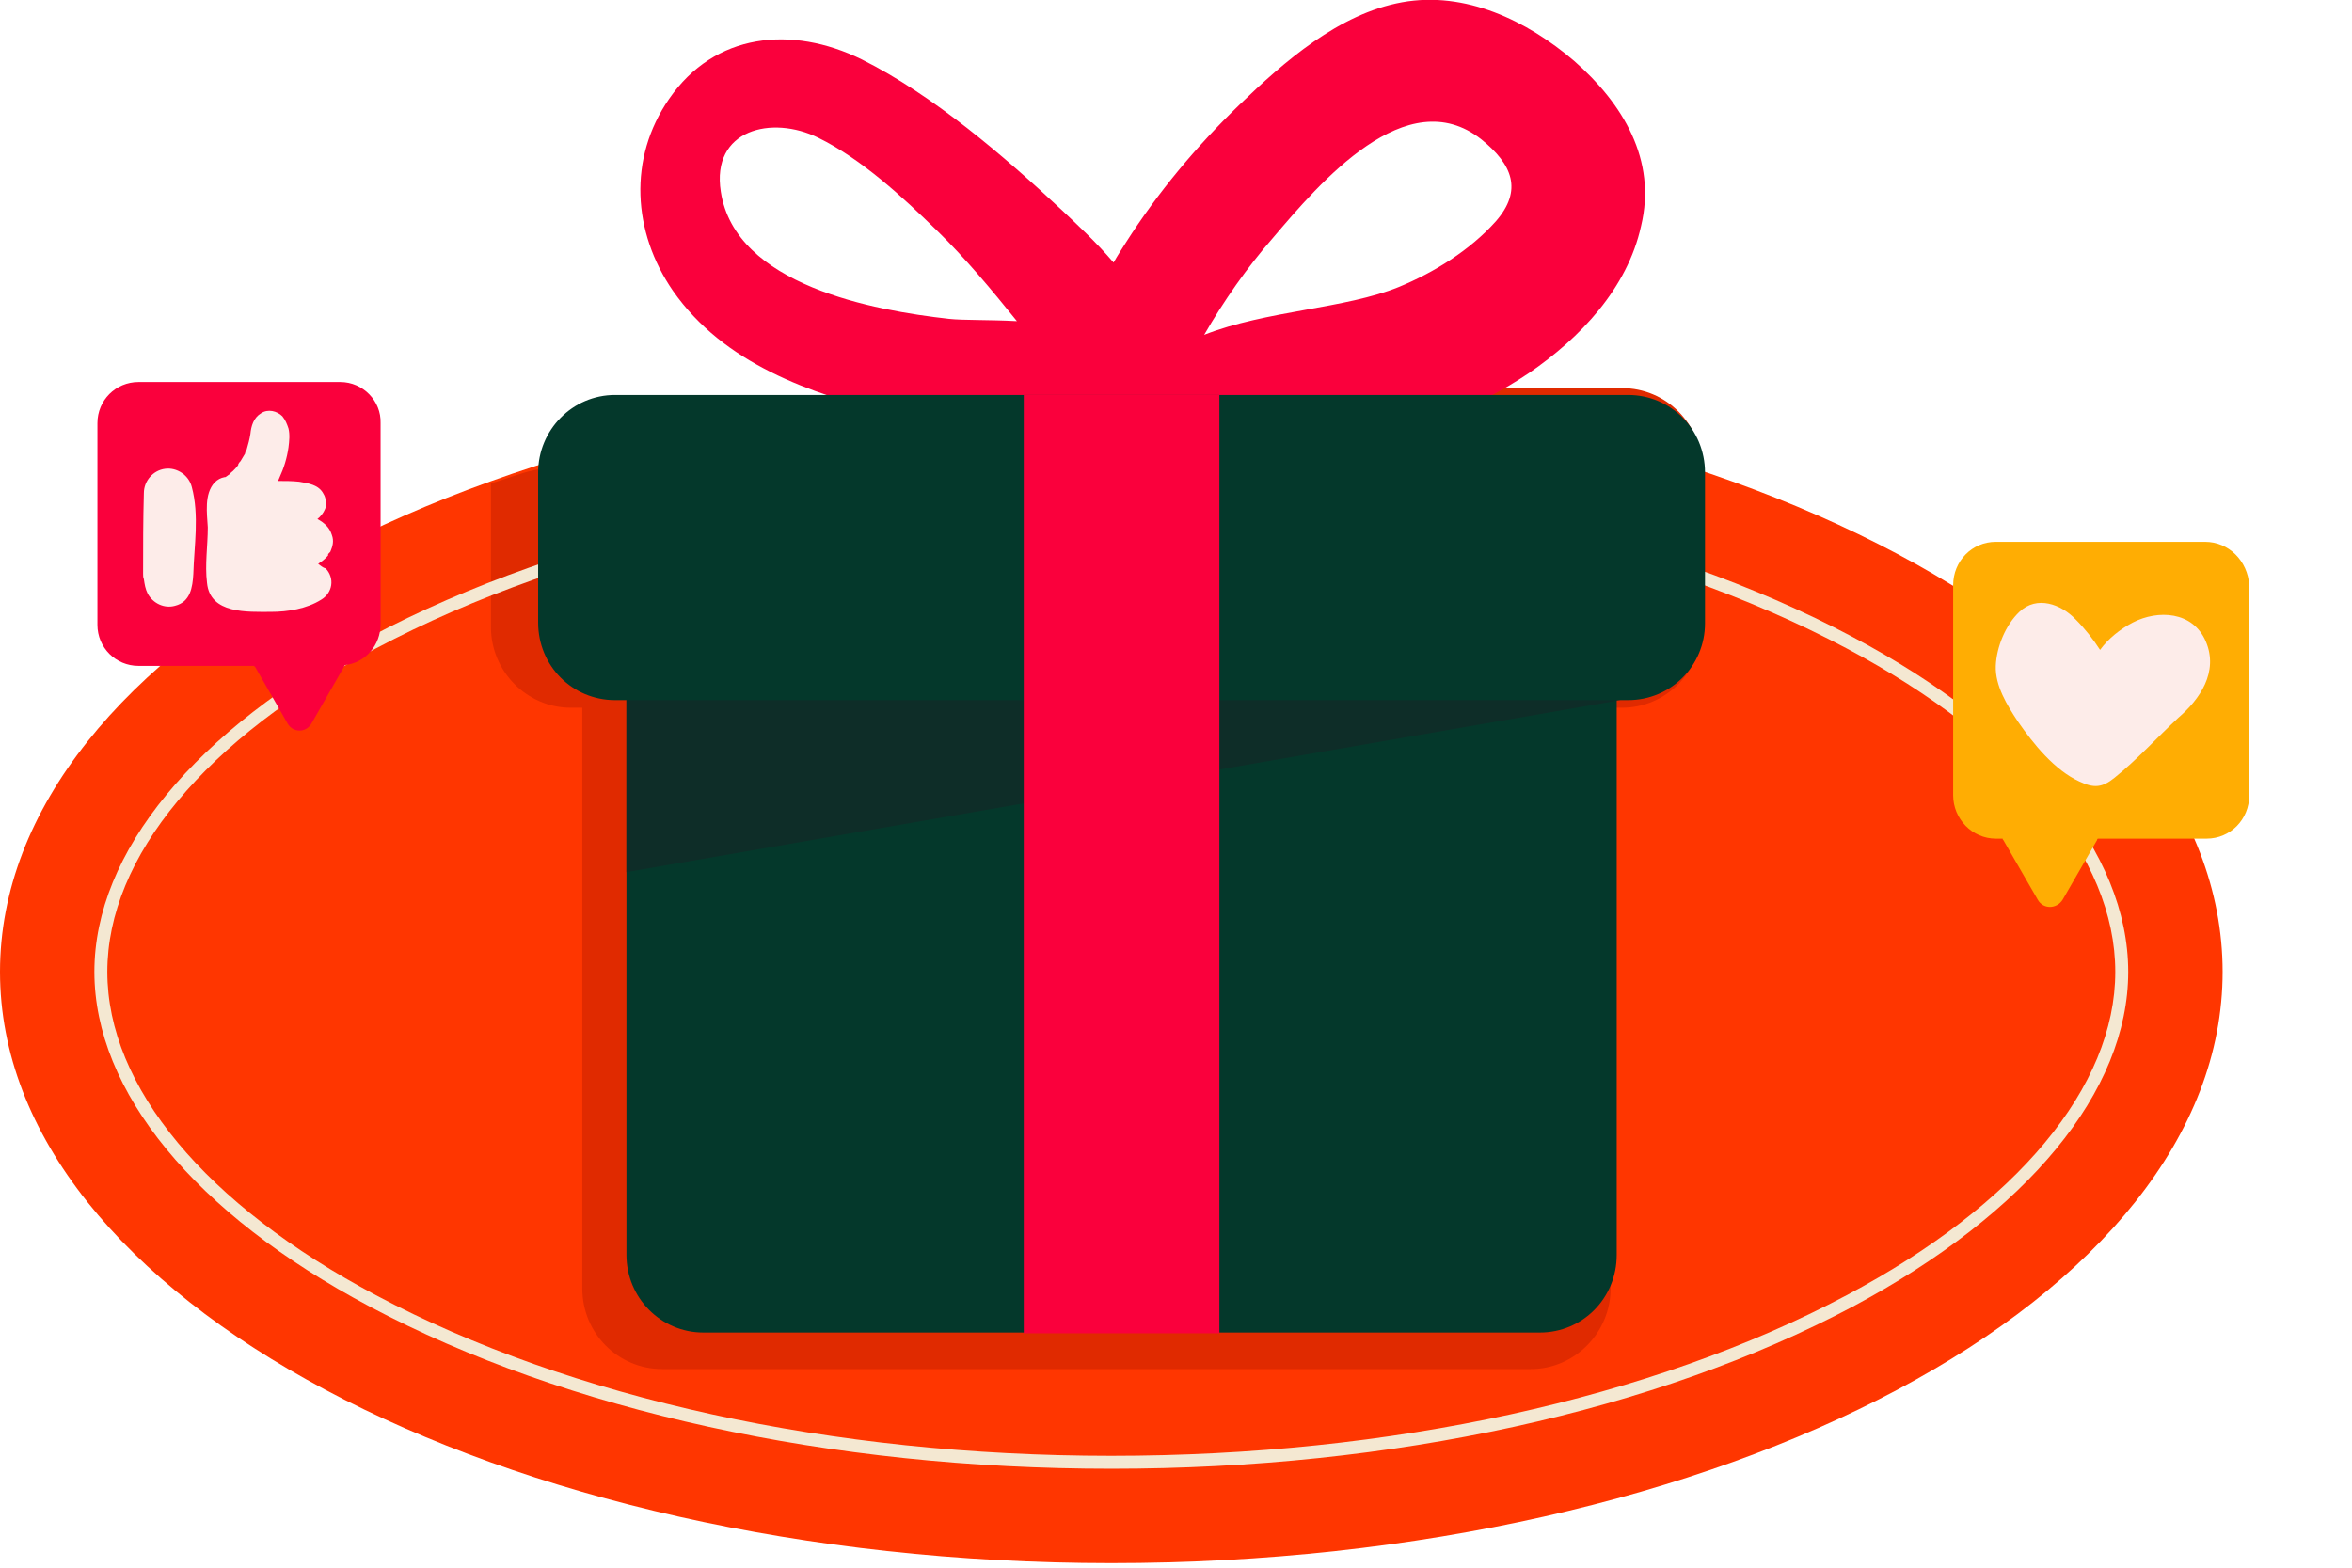 <?xml version="1.0" encoding="utf-8"?>
<!-- Generator: Adobe Illustrator 25.0.0, SVG Export Plug-In . SVG Version: 6.00 Build 0)  -->
<svg version="1.1" xmlns="http://www.w3.org/2000/svg" xmlns:xlink="http://www.w3.org/1999/xlink" x="0px" y="0px"
	 viewBox="0 0 309 206" style="enable-background:new 0 0 309 206;" xml:space="preserve">
<style type="text/css">
	.st0{fill:#FF3600;}
	.st1{fill:#E02A00;}
	.st2{fill:#F4E8D2;}
	.st3{fill:#FA003C;}
	.st4{fill:#04382B;}
	.st5{fill:#0E2D28;}
	.st6{fill:#FDECE9;}
	.st7{fill:#FFAD03;}
</style>
<g id="Capa_1">
	<path class="st0" d="M146,205.4c80.6,0,146-34.8,146-77.7S226.6,50,146,50C65.4,50,0,84.8,0,127.7S65.4,205.4,146,205.4z"/>
	<path class="st1" d="M213.1,51h-86.7c1.1,0.9,2.2,1.8,3,3c0.4,0.5-1,1.4-1.4,1.3c-2.2-0.3-4.4,0.5-6.6,0.8
		c-2.4,0.3-4.8,0.7-7.3,0.8c-4.2,0.2-8.4,0.1-12.6,0.3c-4.2,0.2-8.5,0.7-12.7,1.3c-4.2,0.6-8.5,1.3-12.7,2.1c-2,0.4-4,0.8-6,1.2
		c-1.9,0.4-3.7,1.2-5.6,1.7v18.9C64.5,88.2,69.2,93,75,93h1.5v76.3c0,5.9,4.7,10.6,10.5,10.6h114.1c5.8,0,10.5-4.8,10.5-10.6V93h1.5
		c5.8,0,10.5-4.8,10.5-10.6V61.6C223.6,55.7,218.9,51,213.1,51z"/>
	<path class="st2" d="M146,193c-37,0-71.6-7.6-97.4-21.3c-23-12.2-36.2-28.3-36.2-44c0-15.7,13.2-31.7,36.2-44
		C74.4,70,109,62.4,146,62.4c37,0,71.6,7.6,97.4,21.3c23,12.2,36.2,28.3,36.2,44c0,15.7-13.2,31.7-36.2,44
		C217.6,185.4,183,193,146,193z M146,64.1c-36.7,0-71,7.5-96.6,21.1c-22.4,11.9-35.3,27.4-35.3,42.5s12.9,30.6,35.3,42.5
		c25.6,13.6,59.9,21.1,96.6,21.1c36.7,0,71-7.5,96.6-21.1c22.4-11.9,35.3-27.4,35.3-42.5S265,97.1,242.6,85.2
		C217,71.6,182.7,64.1,146,64.1z"/>
	<g>
		<path class="st0" d="M129.1,65c1.4,4.8,2.6,6.5,6,8.5c-3.4,2-4.6,3.6-6,8.5c-1.4-4.8-2.6-6.5-6-8.5
			C126.5,71.5,127.7,69.8,129.1,65z M144.2,81.2c2.1,1.2,2.8,2.2,3.7,5.2c0.9-3,1.6-4,3.7-5.2c-2.1-1.2-2.8-2.2-3.7-5.2
			C147.1,78.9,146.4,79.9,144.2,81.2z M134.1,58.6c4.9,2.9,6.6,5.2,8.6,12.1c2-6.9,3.7-9.2,8.6-12.1c-4.9-2.9-6.6-5.2-8.6-12.1
			C140.7,53.4,139,55.7,134.1,58.6z"/>
		<path class="st3" d="M206.8,8c-6.2-5.3-14.3-9.2-22.6-7.7c-8.3,1.5-15.5,7.8-21.4,13.5c-5.6,5.4-10.7,11.5-14.9,18.1
			c-0.5,0.8-1.1,1.7-1.6,2.6c-2.3-2.7-4.8-5-6.7-6.8c-7.7-7.2-17-15.2-26.4-19.9C104,3.3,93.9,4.3,87.9,13
			c-5.4,7.8-4.8,17.5,0.5,25.2c6.7,9.6,18,13.5,28.8,16.2c4.9,1.3,14.4,4.5,21.9,4.3c2.1,3.8,7.5,5,10.8,0.8
			c0.1-0.1,0.2-0.3,0.3-0.5c0.2,0.1,0.3,0.3,0.4,0.4c8.1,4.9,18.5,1,27.1-1c8.3-1.9,16.1-4.6,23.2-9.4c6.7-4.6,12.9-11.1,14.7-19.3
			C217.7,21,213.2,13.6,206.8,8z M124.7,41.9c-9.9-1.1-28.1-4.4-30-16.7c-1.3-8.2,6.7-10.1,12.8-7.1c5.7,2.8,11.1,7.8,15.6,12.2
			c3.7,3.6,7.2,7.8,10.5,11.9C129.9,42,126.5,42.1,124.7,41.9z M196.5,29.1c-3.4,3.8-8.1,6.7-12.7,8.6c-7.1,2.9-17.5,3.1-25.6,6.3
			c2.6-4.5,5.6-8.8,9-12.7c6.2-7.3,17.6-20.7,27.4-13C198.7,21.6,200.1,25,196.5,29.1z"/>
		<path class="st4" d="M213.9,92H80.8c-5.6,0-10.1-4.5-10.1-10.2V62.1c0-5.6,4.5-10.2,10.1-10.2h133.1c5.6,0,10.1,4.5,10.1,10.2
			v19.8C224,87.5,219.5,92,213.9,92z"/>
		<path class="st4" d="M202.3,76H92.4c-5.6,0-10.1,4.5-10.1,10.2v78.7c0,5.6,4.5,10.2,10.1,10.2h109.9c5.6,0,10.1-4.5,10.1-10.2
			V86.1C212.4,80.5,207.9,76,202.3,76z"/>
		<path class="st5" d="M212.9,92H82.3v22.6L212.9,92z"/>
		<path class="st3" d="M160.2,51.9h-25.7v123.3h25.7V51.9z"/>
	</g>
	<path class="st3" d="M44.7,50.2H18.2c-3,0-5.4,2.4-5.4,5.4v26.5c0,3,2.4,5.4,5.4,5.4h15.2c0,0.1,0,0.1,0.1,0.1l4.3,7.5
		c0.7,1.2,2.4,1.2,3.1,0l4.3-7.5c0-0.1,0.1-0.1,0.1-0.2c2.7-0.3,4.7-2.6,4.7-5.4V55.6C50.1,52.7,47.7,50.2,44.7,50.2z"/>
	<path class="st6" d="M25.2,64c-0.4-1.6-2-2.6-3.5-2.4c-1.6,0.2-2.8,1.6-2.8,3.2c-0.1,3.5-0.1,7.1-0.1,10.6c0,0.2,0,0.5,0.1,0.7
		c0.1,0.7,0.2,1.3,0.5,1.9c0.7,1.3,2.2,2,3.6,1.6c2-0.5,2.3-2.4,2.4-4.2C25.5,71.8,26.2,67.7,25.2,64z"/>
	<path class="st6" d="M41.8,74.1c0.1-0.1,0.3-0.2,0.4-0.3c0.1,0,1.1-0.9,0.9-0.9c0,0,0,0,0-0.1c-0.1,0.1-0.1,0.1-0.1,0.2
		c0-0.1,0.3-0.4,0.4-0.5c0.3-0.7,0.5-1.4,0.2-2.2c-0.3-1-1-1.6-1.9-2.1c0.4-0.3,0.8-0.8,1-1.3c0.1-0.2,0.1-0.4,0.1-0.6
		c0-0.1,0-0.1,0-0.3c0-0.4-0.1-0.8-0.3-1.1c-0.6-1.2-2-1.4-3.2-1.6c-0.9-0.1-1.9-0.1-2.8-0.1c0.1-0.1,0.1-0.2,0.2-0.4
		c0.6-1.3,1-2.6,1.2-4c0.1-0.8,0.2-1.7,0-2.5c-0.2-0.6-0.4-1.1-0.8-1.6c-0.7-0.7-1.9-1-2.8-0.4c-1,0.6-1.3,1.7-1.4,2.7
		c-0.1,0.7-0.3,1.4-0.5,2.1c-0.1,0.2-0.2,0.3-0.2,0.5c-0.2,0.3-0.4,0.7-0.6,1c-0.1,0.1-0.2,0.2-0.3,0.4c0,0,0,0,0,0.1
		c-0.2,0.3-0.5,0.6-0.7,0.8c-0.1,0.1-0.3,0.2-0.4,0.4c-0.2,0.1-0.4,0.3-0.6,0.4c0,0-0.1,0-0.1,0c-0.5,0.1-0.9,0.3-1.3,0.7
		c-1.4,1.5-1,4.1-0.9,5.9c0,2.4-0.4,4.9-0.1,7.3c0.4,4.1,5.3,3.8,8.4,3.8c2.2,0,4.7-0.4,6.6-1.6c1.5-0.9,1.8-2.8,0.6-4.1
		C42.4,74.6,42.1,74.3,41.8,74.1z"/>
	<path class="st7" d="M289.7,71.2h-27.5c-3.1,0-5.6,2.5-5.6,5.7v27.6c0,3.1,2.5,5.7,5.6,5.7h0.9c0,0.1,0,0.1,0.1,0.2l4.5,7.8
		c0.7,1.3,2.5,1.3,3.3,0l4.5-7.8c0,0,0-0.1,0.1-0.2h14.3c3.1,0,5.6-2.5,5.6-5.7V76.9C295.3,73.7,292.8,71.2,289.7,71.2z"/>
	<path class="st6" d="M289.8,84.3c-1.7-4-6.3-4.2-9.6-2.5c-1.7,0.9-3.2,2.1-4.3,3.6c-0.9-1.4-2-2.8-3.2-4c-1.9-2-5.1-3.2-7.4-1
		c-1.8,1.7-3,4.6-3.1,7.1c-0.1,2.6,1.5,5.2,2.9,7.3c2,2.9,4.8,6.4,8.1,7.9c1.9,0.9,3,0.8,4.6-0.5c3-2.4,5.6-5.3,8.4-7.9
		C289,91.9,291.5,88.3,289.8,84.3z"/>
</g>
<g id="OBJECTS">
</g>
</svg>
